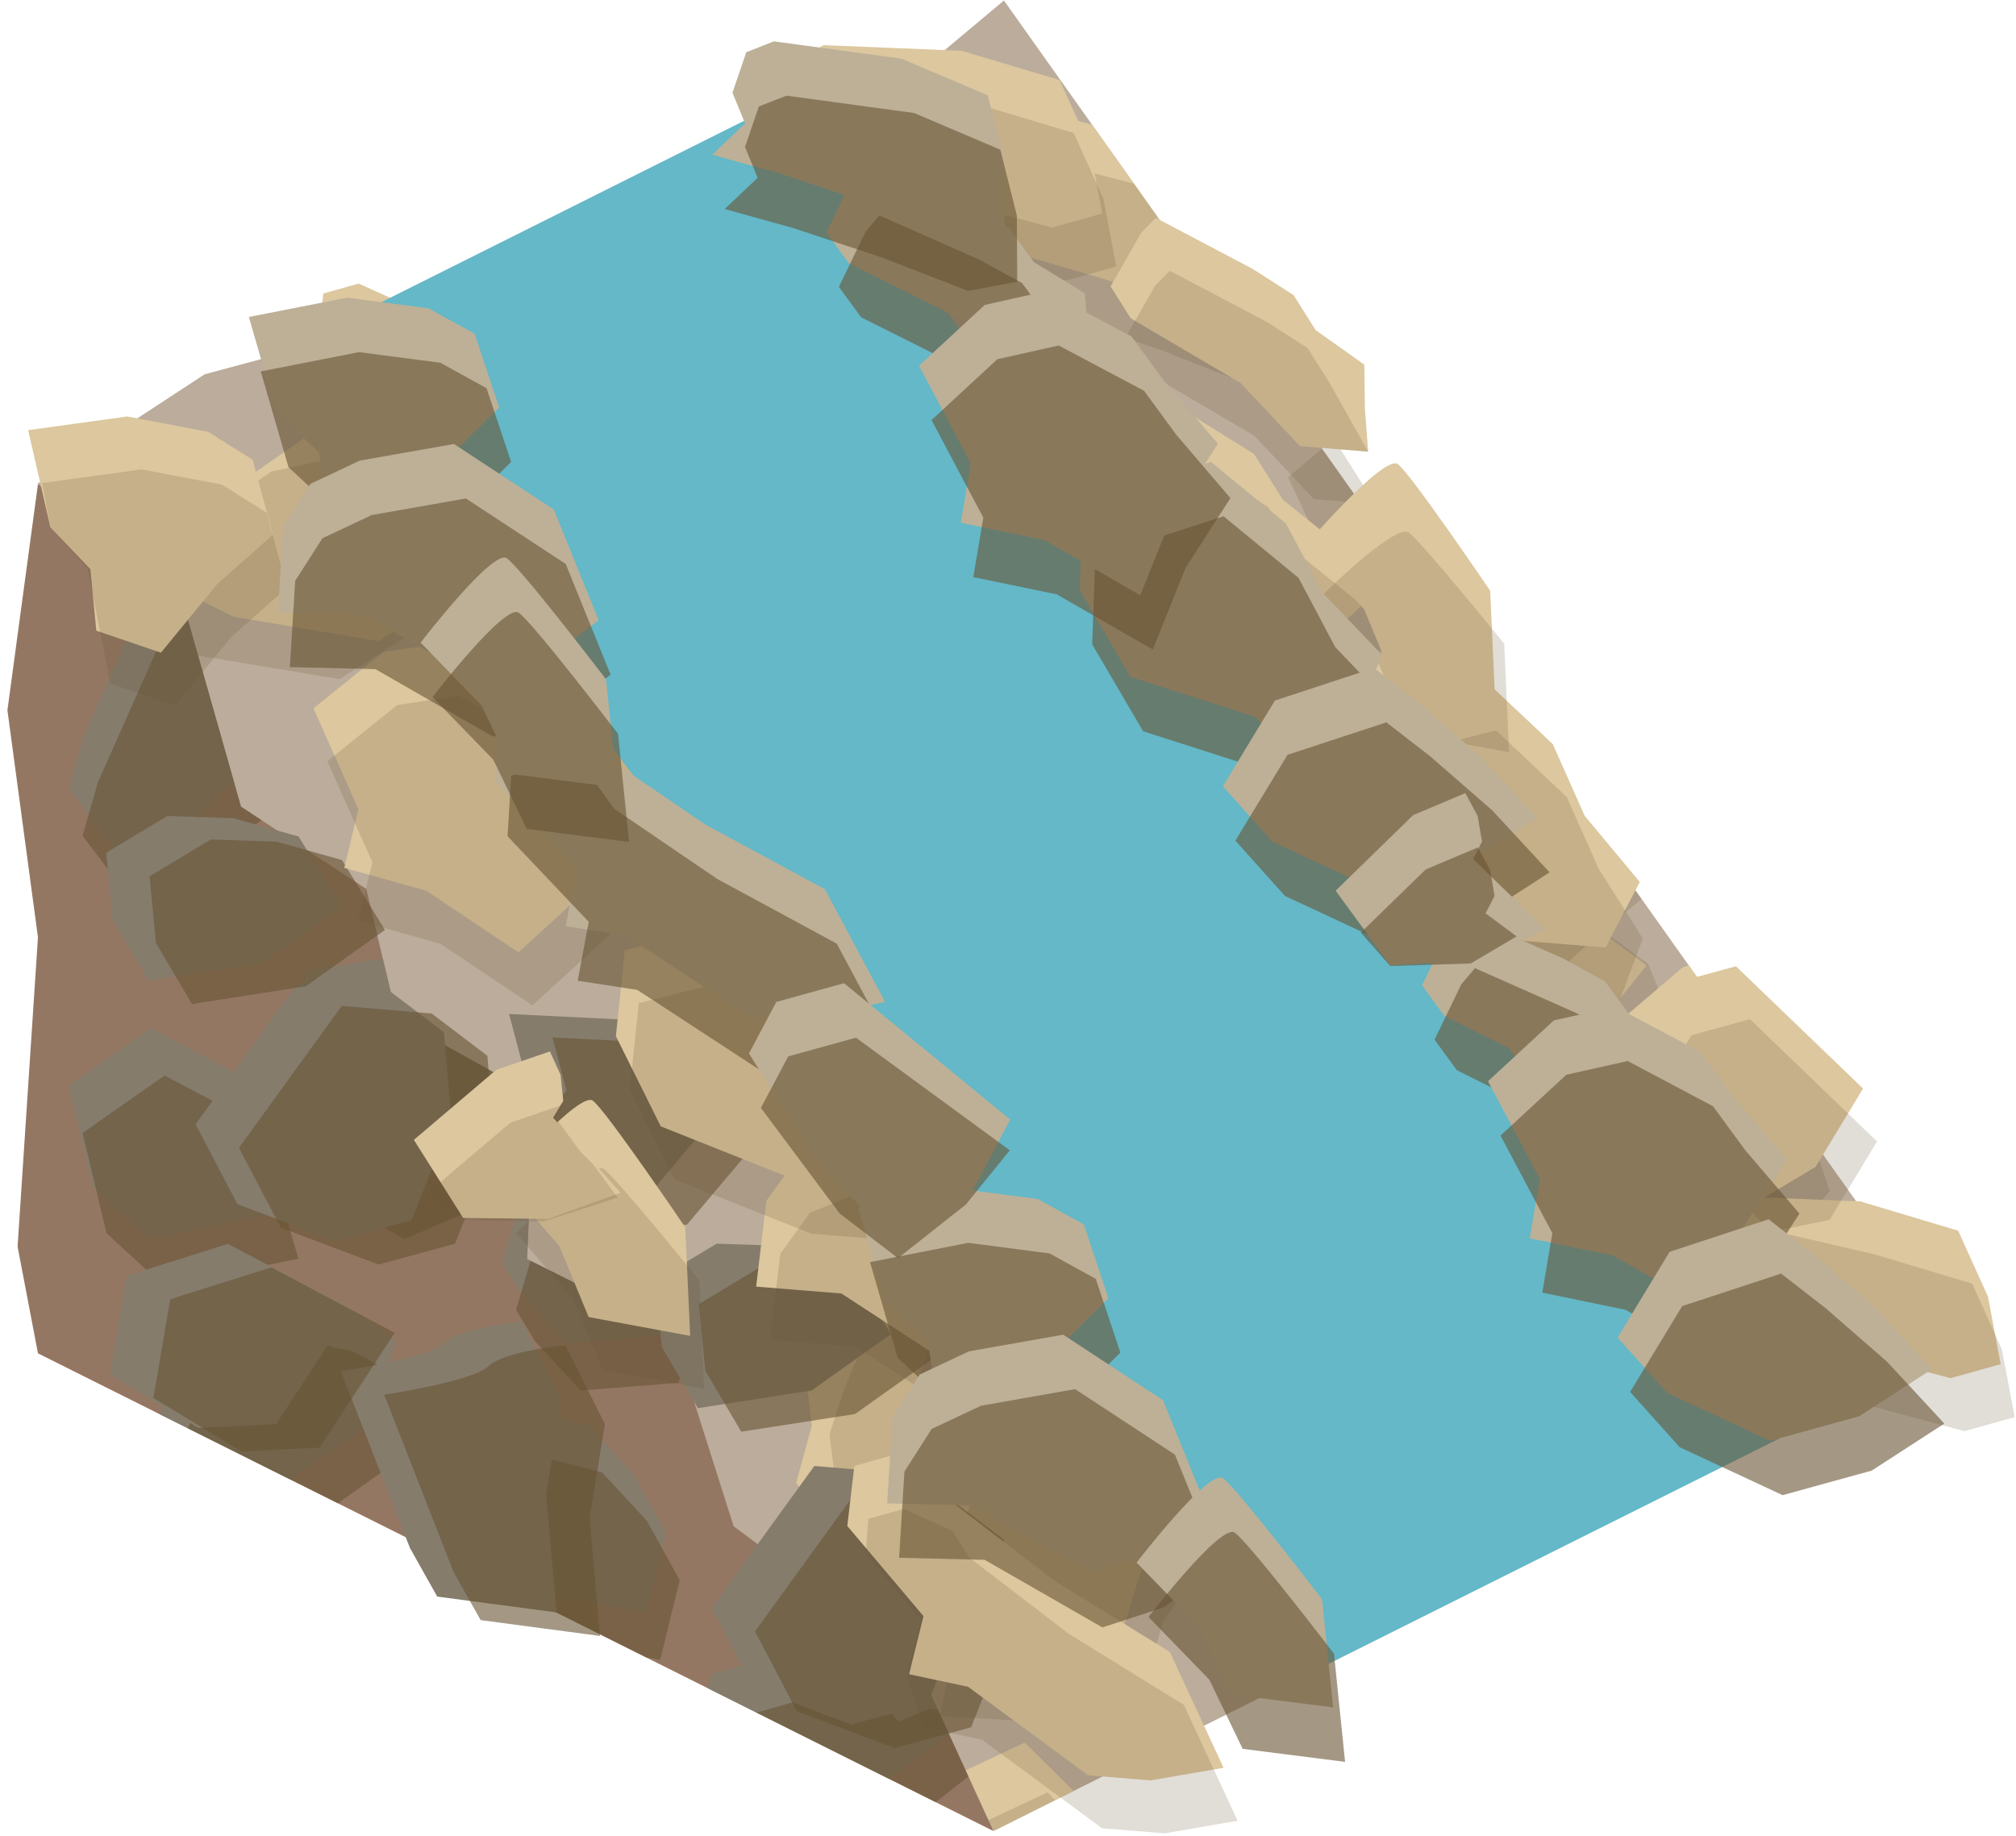 <?xml version="1.0" encoding="UTF-8" standalone="no"?><!DOCTYPE svg PUBLIC "-//W3C//DTD SVG 1.1//EN" "http://www.w3.org/Graphics/SVG/1.1/DTD/svg11.dtd"><svg width="100%" height="100%" viewBox="0 0 224 204" version="1.1" xmlns="http://www.w3.org/2000/svg" xmlns:xlink="http://www.w3.org/1999/xlink" xml:space="preserve" xmlns:serif="http://www.serif.com/" style="fill-rule:evenodd;clip-rule:evenodd;stroke-linejoin:round;stroke-miterlimit:1.414;"><g id="Stone_Ramp_LeftUp_high-angle2"><g id="Stone_Ramp_LeftUp_high-angle1"><path d="M4.218,53.72l18.528,-12.134l20.978,-5.611l21.367,-12.624l15.817,-7.931l14.541,-1.881l16.1,-13.484l106.242,149.709l-107.331,53.666c-52.311,-40.103 -85.664,-91.201 -106.242,-149.71Z" style="fill:#bbac9b;"/><clipPath id="_clip1"><path d="M4.218,53.72l18.528,-12.134l20.978,-5.611l21.367,-12.624l15.817,-7.931l14.541,-1.881l16.1,-13.484l106.242,149.709l-107.331,53.666c-52.311,-40.103 -85.664,-91.201 -106.242,-149.71Z"/></clipPath><g clip-path="url(#_clip1)"><g><g><path d="M25.981,68.547l-8.162,-4.081l0.518,-8.196l9.044,-3.123l7.158,-4.979l10.549,-2.267l10.545,10.639l-4.089,8.688l-9.463,6.002l-16.1,-2.683Z" style="fill:#dcc79e;"/><path d="M74.28,40.442l-14.664,1.99l5.999,20.445l12.296,-0.565l9.122,2.542l2.035,-6.384l10.081,-7.005l-3.402,-9.357l-5.367,-4.48l-10.733,0.13l-5.367,2.684Z" style="fill:#dcc79e;"/><path d="M99.149,31.963l-14.135,-0.172l-9.298,2.591l-3.036,-1.518l-3.766,-1.883l2.821,-3.956l2.545,-4.094l6.616,-0.486l4.118,-2.059l5.366,-0.138l12.169,0.718l0.532,2.273l-0.175,6.846l-3.757,1.878Z" style="fill:#dcc79e;"/><path d="M130.598,16.239l-10.989,-2.843l-6.619,4.549l-5.099,5.692l3.955,4.218l10.734,3.126l10.733,3.661l7.91,3.117l-0.735,-4.999l3.558,-1.779l1.788,-4.472l-1.788,-2.862l-13.448,-7.408" style="fill:#dcc79e;"/><path d="M121.5,45.539l8.543,3.192l8.636,7.002l-7.698,7.954l-6.216,1.686l-4.098,5.503l-7.41,-1.624l-1.411,-9.773l-2.455,-7.885l6.251,-5.961l5.858,-0.094Z" style="fill:#dcc79e;"/><path d="M170.879,39.031l-13.211,1.239l-10.168,8.538l3.293,7.013l5.008,5.188l15.078,-0.512l8.504,4.253l3.968,-8.75l-0.46,-5.596l-3.623,-4.834l-8.389,-6.539Z" style="fill:#dcc79e;"/><path d="M151.717,75.445l-15.077,0.132l-11.775,7.927l6.219,5.395l6.229,3.114l16.5,-1.517l6.332,2.201l1.976,-6.354l12.428,-4.187l2.784,-6.112l-2.786,-2.979l-5.914,-0.712l-3.121,1.561l-13.795,1.531" style="fill:#dcc79e;"/><path d="M99.32,72.326l8.114,8.245l0.779,11.122l-7.715,2.943l-12.602,-0.498l-7.552,-6.958l-4.782,-8.342l8.837,-3.206l8.82,-2.168l6.101,-1.138" style="fill:#dcc79e;"/><path d="M56.927,70.479l4.035,4.825l3.813,11.412l-9.176,4.589l-8.151,-4.809l-5.367,-6.651l10.733,-3.248l0,-2.182l1.741,-2.314l2.372,-1.622Z" style="fill:#dcc79e;"/><path d="M126.094,95.197l4.634,4.875l0,5.89l-9.702,6.295l-10.623,3.868l-3.426,-6.438l0,-10.178l19.117,-4.312Z" style="fill:#dcc79e;"/></g><g><g opacity="0.2"><path d="M21.607,72.775l-8.163,-4.082l1.353,-7.224l8.209,-4.094l7.159,-4.979l10.548,-2.268l10.546,10.64l-4.09,8.688l-9.462,6.002l-16.1,-2.683Z" style="fill:#685435;"/><path d="M69.906,44.669l-14.664,1.99l5.999,20.445l12.295,-0.564l9.123,2.541l2.034,-6.383l10.081,-7.005l-3.402,-9.358l-5.366,-4.479l-10.733,0.13l-5.367,2.683Z" style="fill:#685435;"/><path d="M94.774,36.191l-14.135,-0.172l-9.298,2.591l-3.035,-1.518l-3.039,-1.54l6.394,-3.197l-2.747,-1.374l7.608,-4.309l4.117,-2.058l5.367,-0.138l12.168,0.717l0.532,2.274l-0.174,6.845l-3.758,1.879Z" style="fill:#685435;"/><path d="M126.224,20.466l-10.99,-2.843l-6.618,4.55l-5.1,5.691l3.956,4.218l10.733,3.127l10.733,3.66l7.91,3.118l4.671,-3.022l-0.684,-5.708l-4.64,-2.677l1.788,-6.26l-11.759,-3.854" style="fill:#685435;"/><path d="M117.125,49.767l8.543,3.191l8.637,7.002l-3.32,3.715l-5.923,1.795l-8.769,9.633l-7.41,-1.623l-1.411,-9.774l-2.455,-7.885l6.25,-5.961l5.858,-0.093Z" style="fill:#685435;"/><path d="M166.504,43.258l-13.21,1.239l-10.169,8.538l3.294,7.014l5.008,5.187l15.077,-0.511l8.505,4.252l3.967,-8.749l-0.46,-5.597l-3.623,-4.834l-8.389,-6.539Z" style="fill:#685435;"/><path d="M147.343,79.672l-15.078,0.133l-11.775,7.927l6.22,5.395l6.228,3.114l16.501,-1.517l6.332,2.2l4.593,-4.118l1.769,-5.968l9.05,-3.08l1.776,-3.486l-2.787,-2.98l-5.914,-0.711l-3.12,1.56l-13.795,1.531" style="fill:#685435;"/><path d="M200.593,62.335c-1.867,0.205 -15.438,5.084 -15.438,5.084l-6.709,10.036l10.734,4.051l6.867,-5.059l9.232,-2.991c0,0 -2.818,-11.327 -4.686,-11.121Z" style="fill:#685435;"/><path d="M94.945,76.553l8.114,8.245l0.779,11.123l-7.714,2.942l-12.603,-0.498l-7.551,-6.958l-4.782,-8.342l8.836,-3.206l8.821,-2.168l6.1,-1.138" style="fill:#685435;"/><path d="M52.553,74.706l4.035,4.826l3.812,11.412l-5.113,0.424l-7.559,-4.377l-5.647,-6.513l4.233,-1.739l2.016,-0.503l4.214,-1.769l0.009,-1.761Z" style="fill:#685435;"/><path d="M121.719,99.424l4.635,4.876l0,5.889l-9.973,5.43l-8.784,2.916l-4.995,-4.621l0,-10.177l19.117,-4.313Z" style="fill:#685435;"/></g></g></g><g><g><path d="M115.237,225.596l-6.581,6.322l-7.549,-3.235l0.09,-9.568l-2.292,-8.413l1.399,-10.698l13.559,-6.369l6.815,6.765l2.483,10.927l-7.924,14.269Z" style="fill:#dcc79e;"/><path d="M104.946,170.67l-3.04,14.483l21.273,1.201l3.589,-11.773l5.453,-7.743l-5.333,-4.057l-3.221,-11.846l-9.956,0.069l-6.019,3.555l-3.475,10.156l0.729,5.955Z" style="fill:#dcc79e;"/><path d="M105.294,144.399l-4.901,13.259l-0.675,9.629l-2.447,2.351l-3.037,2.917l-2.781,-3.984l-3.004,-3.77l1.759,-6.396l-0.56,-4.569l1.669,-5.103l4.755,-11.224l2.32,0.261l6.391,2.459l0.511,4.17Z" style="fill:#dcc79e;"/><path d="M101.02,109.498l-6.362,9.401l2.068,7.76l3.653,6.713l5.299,-2.314l6.544,-9.064l7.046,-8.885l5.589,-6.408l-4.957,-0.983l-0.483,-3.948l-3.614,-3.185l-3.297,0.726l-11.486,10.187" style="fill:#dcc79e;"/><path d="M125.576,127.891l5.87,-6.979l9.492,-5.79l4.914,9.919l-0.495,6.421l3.811,5.706l-4.014,6.437l-9.681,-1.947l-8.252,-0.33l-3.521,-7.886l1.876,-5.551Z" style="fill:#dcc79e;"/><path d="M135.995,79.187l-3.261,12.862l4.636,12.442l7.712,-0.753l6.565,-2.979l4.572,-14.377l6.857,-6.587l-6.913,-6.671l-5.427,-1.442l-5.769,1.793l-8.972,5.712Z" style="fill:#dcc79e;"/><path d="M163.879,109.446l-4.928,14.249l3.521,13.751l7.168,-4.051l5.022,-4.825l4.101,-16.054l4.196,-5.229l-5.325,-3.991l0.221,-13.112l-4.825,-4.672l-3.741,1.626l-2.652,5.334l0.424,3.463l-3.182,13.511" style="fill:#dcc79e;"/><path d="M143.378,157.766l10.488,-4.881l10.741,2.994l0.186,8.255l-4.694,11.707l-9.086,4.782l-9.462,1.709l-0.059,-9.4l0.913,-9.037l0.973,-6.129" style="fill:#dcc79e;"/><path d="M127.429,197.087l5.899,-2.184l12.03,0.233l1.247,10.184l-7.262,6.068l-8.066,2.826l0.538,-11.201l-2.056,-0.731l-1.597,-2.416l-0.733,-2.779Z" style="fill:#dcc79e;"/><path d="M173.901,140.207l6.146,-2.732l5.549,1.974l2.679,11.251l0.083,11.305l-7.213,1.07l-9.589,-3.411l2.345,-19.457Z" style="fill:#dcc79e;"/></g><g><g opacity="0.2"><path d="M117.753,231.134l-6.581,6.322l-6.353,-3.695l-1.106,-9.107l-2.291,-8.413l1.399,-10.698l13.559,-6.37l6.815,6.765l2.483,10.927l-7.925,14.269Z" style="fill:#685435;"/><path d="M107.463,176.209l-3.041,14.483l21.273,1.201l3.59,-11.774l5.452,-7.743l-5.332,-4.056l-3.221,-11.846l-9.956,0.069l-6.02,3.554l-3.475,10.156l0.73,5.956Z" style="fill:#685435;"/><path d="M107.81,149.937l-4.9,13.26l-0.675,9.628l-2.448,2.351l-2.469,2.347l-0.869,-7.096l-2.215,2.128l-1.51,-8.612l-0.559,-4.569l1.668,-5.102l4.755,-11.224l2.321,0.26l6.391,2.459l0.51,4.17Z" style="fill:#685435;"/><path d="M103.536,115.036l-6.361,9.401l2.067,7.761l3.653,6.712l5.3,-2.313l6.543,-9.065l7.047,-8.885l5.588,-6.407l-1.281,-5.413l-5.607,-1.27l-4.077,3.475l-5.3,-3.783l-7.572,9.787" style="fill:#685435;"/><path d="M128.092,133.429l5.871,-6.979l9.491,-5.79l2.387,4.373l-0.293,6.182l6.136,11.491l-4.013,6.437l-9.681,-1.946l-8.252,-0.33l-3.521,-7.887l1.875,-5.551Z" style="fill:#685435;"/><path d="M138.512,84.726l-3.261,12.861l4.636,12.442l7.711,-0.752l6.566,-2.98l4.572,-14.376l6.857,-6.588l-6.914,-6.67l-5.426,-1.443l-5.769,1.793l-8.972,5.713Z" style="fill:#685435;"/><path d="M166.396,114.984l-4.929,14.25l3.522,13.75l7.167,-4.051l5.022,-4.824l4.102,-16.055l4.195,-5.228l-2.34,-5.708l-5.03,-3.667l0.132,-9.559l-2.69,-2.841l-3.741,1.626l-2.653,5.334l0.425,3.463l-3.182,13.51" style="fill:#685435;"/><path d="M167.91,59.002c-0.432,1.829 -0.384,16.25 -0.384,16.25l7.207,9.684l7.414,-8.754l-2.465,-8.166l0.277,-9.701c0,0 -11.616,-1.141 -12.049,0.687Z" style="fill:#685435;"/><path d="M145.895,163.305l10.488,-4.881l10.74,2.994l0.187,8.254l-4.694,11.707l-9.086,4.782l-9.463,1.71l-0.059,-9.4l0.914,-9.037l0.973,-6.129" style="fill:#685435;"/><path d="M129.946,202.626l5.899,-2.184l12.029,0.233l-1.314,4.96l-6.657,5.655l-8.029,3.136l-0.22,-4.57l0.202,-2.069l-0.254,-4.562l-1.656,-0.599Z" style="fill:#685435;"/><path d="M176.417,145.745l6.147,-2.732l5.549,1.974l1.773,11.216l-0.197,9.253l-6.028,3.157l-9.588,-3.411l2.344,-19.457Z" style="fill:#685435;"/></g></g></g><g><g><path d="M153.725,208.128l-7.53,5.154l-6.914,-4.431l1.66,-9.423l-0.877,-8.675l3.138,-10.323l14.421,-4.055l5.61,7.794l0.654,11.186l-10.162,12.773Z" style="fill:#dcc79e;"/><path d="M152.601,152.258l-5.379,13.786l20.787,4.681l5.475,-11.024l6.651,-6.741l-4.593,-4.878l-1.231,-12.214l-9.832,-1.569l-6.522,2.518l-5.096,9.446l-0.26,5.995Z" style="fill:#dcc79e;"/><path d="M157.262,126.401l-7.013,12.274l-2.249,9.386l-2.8,1.917l-3.475,2.379l-2.089,-4.387l-2.343,-4.213l2.786,-6.02l0.199,-4.599l2.485,-4.759l6.534,-10.29l2.246,0.639l5.9,3.476l-0.181,4.197Z" style="fill:#dcc79e;"/><path d="M158.782,91.272l-7.821,8.228l0.765,7.994l2.5,7.222l5.608,-1.411l7.944,-7.866l8.411,-7.606l6.565,-5.402l-4.727,-1.785l0.172,-3.974l-3.042,-3.735l-3.371,0.174l-13.004,8.161" style="fill:#dcc79e;"/><path d="M179.981,113.45l6.938,-5.919l10.314,-4.151l3.217,10.592l-1.544,6.252l2.822,6.255l-5.017,5.69l-9.229,-3.512l-8.086,-1.682l-2.177,-8.358l2.762,-5.167Z" style="fill:#dcc79e;"/><path d="M198.263,67.121l-5.331,12.151l2.529,13.035l7.73,0.525l6.966,-1.86l6.873,-13.43l7.846,-5.371l-5.723,-7.716l-5.116,-2.315l-5.985,0.821l-9.789,4.16Z" style="fill:#dcc79e;"/><path d="M220.795,101.551l-7.203,13.246l1.214,14.142l7.736,-2.818l5.746,-3.934l6.684,-15.162l4.998,-4.468l-4.596,-4.811l2.373,-12.898l-3.992,-5.401l-3.957,0.989l-3.493,4.825l-0.151,3.486l-5.359,12.804" style="fill:#dcc79e;"/><path d="M192.632,145.846l11.147,-3.092l10.102,4.719l-1.172,8.173l-6.554,10.776l-9.749,3.224l-9.614,0.131l1.486,-9.282l2.387,-8.764l1.967,-5.885" style="fill:#dcc79e;"/><path d="M170.437,182.01l6.178,-1.184l11.828,2.207l-0.444,10.249l-8.16,4.792l-8.421,1.463l2.371,-10.96l-1.907,-1.059l-1.178,-2.646l-0.267,-2.862Z" style="fill:#dcc79e;"/><path d="M225.625,133.541l6.512,-1.685l5.149,2.859l0.793,11.539l-1.775,11.164l-7.292,-0.13l-8.898,-4.94l5.511,-18.807Z" style="fill:#dcc79e;"/></g><g><g opacity="0.2"><path d="M155.298,214.004l-7.531,5.155l-5.659,-4.689l0.406,-9.165l-0.878,-8.676l3.138,-10.322l14.421,-4.055l5.611,7.793l0.653,11.187l-10.161,12.772Z" style="fill:#685435;"/><path d="M154.174,158.134l-5.379,13.787l20.786,4.681l5.476,-11.024l6.65,-6.742l-4.593,-4.877l-1.231,-12.214l-9.832,-1.569l-6.521,2.517l-5.097,9.447l-0.259,5.994Z" style="fill:#685435;"/><path d="M158.834,132.277l-7.013,12.274l-2.248,9.387l-2.801,1.917l-2.821,1.909l0.309,-7.142l-2.535,1.735l-0.074,-8.743l0.199,-4.599l2.485,-4.759l6.535,-10.29l2.246,0.638l5.9,3.476l-0.182,4.197Z" style="fill:#685435;"/><path d="M160.354,97.149l-7.82,8.227l0.764,7.995l2.5,7.221l5.608,-1.41l7.944,-7.866l8.411,-7.607l6.565,-5.402l-0.374,-5.55l-5.323,-2.173l-4.592,2.757l-4.605,-4.603l-9.078,8.411" style="fill:#685435;"/><path d="M181.553,119.327l6.938,-5.919l10.314,-4.152l1.636,4.706l-1.306,6.05l4.165,12.343l-5.017,5.69l-9.229,-3.511l-8.086,-1.682l-2.177,-8.358l2.762,-5.167Z" style="fill:#685435;"/><path d="M199.835,72.998l-5.33,12.15l2.528,13.035l7.73,0.525l6.967,-1.86l6.872,-13.429l7.846,-5.371l-5.723,-7.716l-5.116,-2.315l-5.985,0.821l-9.789,4.16Z" style="fill:#685435;"/><path d="M222.368,107.427l-7.204,13.246l1.214,14.143l7.736,-2.818l5.746,-3.934l6.684,-15.162l4.998,-4.468l-1.371,-6.015l-4.358,-4.443l1.7,-9.407l-2.186,-3.246l-3.957,0.99l-3.493,4.825l-0.151,3.486l-5.358,12.803" style="fill:#685435;"/><path d="M233.062,52.456c-0.727,1.732 -3.051,15.965 -3.051,15.965l5.518,10.738l8.752,-7.418l-1.089,-8.46l1.867,-9.523c0,0 -11.27,-3.035 -11.997,-1.302Z" style="fill:#685435;"/><path d="M194.204,151.722l11.147,-3.091l10.103,4.718l-1.173,8.173l-6.554,10.777l-9.748,3.224l-9.615,0.13l1.487,-9.281l2.386,-8.764l1.967,-5.886" style="fill:#685435;"/><path d="M172.009,187.887l6.178,-1.185l11.828,2.207l-2.112,4.677l-7.496,4.484l-8.435,1.774l0.535,-4.544l0.538,-2.007l0.5,-4.543l-1.536,-0.863Z" style="fill:#685435;"/><path d="M227.197,139.418l6.512,-1.685l5.149,2.859l-0.094,11.354l-1.715,9.096l-6.465,2.123l-8.897,-4.941l5.51,-18.806Z" style="fill:#685435;"/></g></g></g></g><g><path d="M4.218,53.788l-3.393,25.136l3.393,25.229l-2.264,34.368l2.264,11.865l106.165,53.082l-8.626,-18.821l-20.241,-15.045l-6.871,-21.645l-16.081,-8.041l0.759,-18.249l-15.208,-8.496l-3.42,-14.389l-13.918,-9.141l-6.382,-22.475l-16.177,-13.378Z" style="fill:#947762;"/><clipPath id="_clip2"><path d="M4.218,53.788l-3.393,25.136l3.393,25.229l-2.264,34.368l2.264,11.865l106.165,53.082l-8.626,-18.821l-20.241,-15.045l-6.871,-21.645l-16.081,-8.041l0.759,-18.249l-15.208,-8.496l-3.42,-14.389l-13.918,-9.141l-6.382,-22.475l-16.177,-13.378Z"/></clipPath><g clip-path="url(#_clip2)"><g><path d="M106.021,234.942l7.471,-8.393l-0.629,-15.38l-4.861,-8.365l-7.639,3.248l-3.734,6.805l-0.661,10.712l10.053,11.373" style="fill:#857c6c;"/><path d="M82.48,204.658l-6.479,-6.062l3.056,-12.565l8.623,-2.464l7.623,-1.443l2.976,3.951l3.5,-1.489l5.379,1.086l1.633,4.319l-5.65,4.448l-4.241,3.091l-7.816,4.704l-8.604,2.424Z" style="fill:#857c6c;"/><path d="M45.494,210.963l-7.621,-4.416l-4.724,-10.592l3.046,-9.558l19.233,-2.963l6.432,7.696l1.006,7.709l-6.329,7.428l-11.043,4.696Z" style="fill:#857c6c;"/><path d="M23.718,174.503l-8.069,-10.665l1.707,-5.942l8.575,-19.294c0,0 7.896,5.94 10.382,6.016c2.486,0.077 7.683,4.453 7.683,4.453l-3.152,9.268l-8.599,6.112l-8.527,10.052Z" style="fill:#857c6c;"/><path d="M71.821,179.175l-10.639,-1.857l-10.285,-7.606l2.017,-7.625l4.768,-5.692l7.679,1.95l4.985,5.389l3.648,6.588l-2.173,8.853" style="fill:#857c6c;"/><path d="M13.008,206.689l9.12,-6.381l10.414,5.504l4.461,14.856l-14.945,3.037l-6.387,-5.869l-2.663,-11.147" style="fill:#857c6c;"/><path d="M100.654,148.877l7.471,-8.393l-0.629,-15.38l-4.861,-8.365l-7.639,3.248l-3.734,6.804l-0.66,10.713l10.052,11.373" style="fill:#857c6c;"/><path d="M88.236,167.409l9.713,-5.466l-1.145,-6.212l-5.192,-3.008l-4.056,1.725l-4.471,4.429l0.085,5.597l5.066,2.935Z" style="fill:#857c6c;"/><path d="M57.953,143.814l5.042,5.431l10.805,-0.849l2.238,-4.698l1.605,-8.155l-10.343,-11.542l-3.071,5.211l-5.435,0.955l-2.991,10.126l2.15,3.521" style="fill:#857c6c;"/><path d="M72.133,120.794l-6.48,-6.062l3.057,-12.565l8.623,-2.463l7.622,-1.443l2.977,3.95l3.5,-1.489l5.378,1.086l1.634,4.32l-5.651,4.447l-4.24,3.091l-7.816,4.704l-8.604,2.424Z" style="fill:#857c6c;"/><path d="M43.395,132.409l-7.62,-4.416l-4.724,-10.593l3.045,-9.557l19.233,-2.964l6.432,7.697l1.006,7.709l-6.329,7.428l-11.043,4.696Z" style="fill:#857c6c;"/><path d="M15.711,98.265l-8.069,-10.664l1.706,-5.942l8.575,-19.295c0,0 7.897,5.94 10.383,6.017c2.486,0.076 7.683,4.452 7.683,4.452l-3.152,9.269l-8.6,6.112l-8.526,10.051Z" style="fill:#857c6c;"/><path d="M62.708,102.356l-10.639,-1.857l-10.285,-7.605l2.016,-7.626l4.769,-5.692l7.679,1.951l4.985,5.388l3.648,6.589l-2.173,8.852" style="fill:#857c6c;"/><path d="M7.642,120.624l9.119,-6.382l10.414,5.505l4.462,14.856l-14.946,3.037l-6.387,-5.87l-2.662,-11.146" style="fill:#857c6c;"/><path d="M95.135,258.745l9.713,-5.466l-1.145,-6.212l-5.192,-3.008l-4.056,1.725l-4.47,4.429l0.084,5.597l5.066,2.935Zm-30.283,-23.595l5.042,5.431l10.806,-0.849l2.237,-4.698l1.605,-8.155l-10.343,-11.542l-3.071,5.211l-5.435,0.955l-2.991,10.126l2.15,3.521Zm42.702,5.063l7.47,-8.393l-0.629,-15.38l-4.861,-8.365l-7.639,3.248l-3.734,6.804l-0.66,10.713l10.053,11.373Zm-93.013,-28.253l2.662,11.146l6.387,5.87l14.946,-3.037l-4.462,-14.856l-10.414,-5.504l-9.119,6.381Zm32.485,4.274l-7.62,-4.416l-4.724,-10.592l3.045,-9.558l19.234,-2.963l6.431,7.696l1.006,7.709l-6.329,7.428l-11.043,4.696Zm36.987,-6.305l-6.48,-6.062l3.057,-12.565l8.623,-2.464l7.622,-1.443l2.977,3.95l3.5,-1.488l5.378,1.086l1.634,4.319l-5.651,4.448l-4.24,3.091l-7.816,4.704l-8.604,2.424Zm-10.66,-25.483l-10.639,-1.857l-10.285,-7.606l2.017,-7.625l4.768,-5.692l7.68,1.95l4.984,5.389l3.648,6.588l-2.173,8.853Zm-48.102,-4.672l-8.069,-10.665l1.706,-5.942l8.575,-19.294c0,0 7.897,5.94 10.383,6.016c2.486,0.077 7.683,4.453 7.683,4.453l-3.152,9.268l-8.6,6.112l-8.526,10.052Zm64.517,-7.094l9.714,-5.466l-1.146,-6.212l-5.191,-3.008l-4.057,1.725l-4.47,4.429l0.085,5.597l5.065,2.935Zm-30.283,-23.595l5.042,5.431l10.806,-0.849l2.238,-4.698l1.605,-8.155l-10.344,-11.542l-3.07,5.211l-5.436,0.955l-2.99,10.126l2.149,3.521Zm42.702,5.063l7.471,-8.393l-0.629,-15.38l-4.861,-8.365l-7.639,3.248l-3.734,6.804l-0.661,10.713l10.053,11.373Zm-93.013,-28.253l2.663,11.146l6.387,5.87l14.945,-3.037l-4.461,-14.856l-10.414,-5.505l-9.12,6.382Zm35.754,11.785l-7.621,-4.416l-4.724,-10.593l3.045,-9.557l19.234,-2.964l6.431,7.697l1.006,7.709l-6.329,7.427l-11.042,4.697Zm28.738,-11.615l-6.48,-6.062l3.056,-12.565l8.624,-2.463l7.622,-1.443l2.977,3.95l3.5,-1.489l5.378,1.086l1.634,4.32l-5.651,4.447l-4.24,3.091l-7.817,4.704l-8.603,2.424Zm-9.426,-18.438l-10.639,-1.857l-10.285,-7.605l2.017,-7.626l4.768,-5.692l7.68,1.951l4.984,5.388l3.648,6.589l-2.173,8.852Zm-46.997,-4.091l-8.069,-10.664l1.707,-5.942l8.575,-19.295c0,0 7.897,5.94 10.382,6.017c2.486,0.076 7.683,4.452 7.683,4.452l-3.152,9.269l-8.599,6.112l-8.527,10.051Z" style="fill:#685435;fill-opacity:0.59;"/></g></g></g><g><path d="M103.075,189.322l-8.498,2.315l-10.854,-4.088l-4.656,-8.885l11.415,-15.761l9.995,0.837l6.189,4.704l0.833,9.723l-4.424,11.155Z" style="fill:#857c6c;"/><path d="M61.837,179.174l-13.257,-1.759l-3.025,-5.392l-7.693,-19.662c0,0 9.776,-1.44 11.578,-3.154c1.802,-1.714 8.568,-2.334 8.568,-2.334l4.375,8.758l-1.699,10.413l1.153,13.13Z" style="fill:#857c6c;"/><path d="M98.978,148.251l-8.8,6.26l-12.639,1.967l-4.006,-6.795l-0.695,-7.392l6.786,-4.09l7.336,0.243l7.251,2.038l4.767,7.769" style="fill:#857c6c;"/><path d="M64.082,133.253l7.406,0.232l6.994,-8.281l-1.768,-4.894l-4.671,-6.875l-15.48,-0.759l1.547,5.847l-3.142,4.537l5.099,9.246l4.015,0.947" style="fill:#857c6c;"/><path d="M45.736,135.587l-8.498,2.314l-10.853,-4.087l-4.657,-8.885l11.415,-15.761l9.996,0.837l6.189,4.704l0.832,9.723l-4.424,11.155Z" style="fill:#857c6c;"/><path d="M37.942,100.725l-8.8,6.26l-12.639,1.967l-4.005,-6.796l-0.696,-7.392l6.786,-4.09l7.337,0.243l7.25,2.038l4.767,7.77" style="fill:#857c6c;"/><path d="M12.219,152.727l1.874,-10.971l11.236,-3.536l13.701,7.272l-8.348,12.763l-8.664,0.415l-9.799,-5.943" style="fill:#857c6c;"/><path d="M107.901,191.938l-8.498,2.315l-10.854,-4.088l-4.656,-8.885l11.415,-15.761l9.995,0.837l6.189,4.704l0.833,9.723l-4.424,11.155Zm-4.097,-41.071l-8.8,6.26l-12.639,1.967l-4.006,-6.795l-0.695,-7.393l6.786,-4.089l7.336,0.243l7.25,2.038l4.768,7.769Zm-37.141,30.923l-13.257,-1.76l-3.026,-5.391l-7.692,-19.663c0,0 9.776,-1.439 11.578,-3.153c1.802,-1.714 8.568,-2.334 8.568,-2.334l4.375,8.758l-1.699,10.413l1.153,13.13Zm2.245,-45.921l7.406,0.232l6.994,-8.281l-1.768,-4.894l-4.671,-6.875l-15.48,-0.759l1.547,5.847l-3.142,4.537l5.099,9.246l4.015,0.947Zm-51.863,19.474l9.799,5.943l8.664,-0.415l8.348,-12.764l-13.701,-7.271l-11.237,3.536l-1.873,10.971Zm33.517,-17.14l-8.498,2.314l-10.854,-4.087l-4.656,-8.885l11.415,-15.761l9.995,0.837l6.189,4.704l0.833,9.723l-4.424,11.155Zm-7.794,-34.863l-8.8,6.261l-12.639,1.967l-4.006,-6.796l-0.695,-7.392l6.786,-4.09l7.337,0.243l7.25,2.038l4.767,7.769Z" style="fill:#685435;fill-opacity:0.6;"/></g><g><g><path d="M169.301,104.554l9.096,0.734l3.801,-7.281l-6.122,-7.353l-3.547,-7.966l-7.851,-7.4l-14.531,3.643l-0.998,9.551l4.989,10.033l15.163,6.039Z" style="fill:#dcc79e;"/><path d="M142.527,55.505l11.516,9.294l-15.716,14.386l-10.228,-6.848l-9.121,-2.548l1.565,-6.515l-4.999,-11.212l7.754,-6.245l6.911,-1.054l9.116,5.668l3.202,5.074Z" style="fill:#dcc79e;"/><path d="M125.639,35.377l12.183,7.17l6.614,7.03l3.383,0.273l4.197,0.338l-0.366,-4.845l-0.058,-4.82l-5.409,-3.841l-2.457,-3.893l-4.52,-2.896l-10.782,-5.685l-1.633,1.669l-3.394,5.947l2.242,3.553Z" style="fill:#dcc79e;"/><path d="M106.872,5.643l10.874,3.257l3.308,7.318l1.416,7.509l-5.568,1.561l-10.801,-2.881l-11.078,-2.424l-8.382,-1.428l3.217,-3.897l-2.123,-3.364l0.785,-4.752l3.012,-1.523l15.34,0.624" style="fill:#dcc79e;"/><path d="M99.488,35.422l-8.961,-1.692l-11.014,1.519l2.469,10.791l4.445,4.66l0.658,6.83l7.18,2.447l6.266,-7.632l6.183,-5.475l-2.262,-8.336l-4.964,-3.112Z" style="fill:#dcc79e;"/><path d="M104.605,125.37l10.661,7.899l4.28,12.569l-6.449,4.295l-6.97,1.846l-12.635,-8.243l-9.477,-0.764l1.134,-9.54l3.291,-4.55l5.602,-2.26l10.563,-1.252Z" style="fill:#dcc79e;"/><path d="M58.154,45.365l12.831,7.919l5.971,12.877l-8.114,1.397l-6.941,-0.56l-13.332,-9.84l-6.557,-1.396l1.599,-6.458l-8.466,-10.016l0.782,-6.671l3.926,-1.107l5.429,2.454l1.862,2.95l11.01,8.451" style="fill:#dcc79e;"/><path d="M65.887,122.316c1.491,1.143 10.254,14.07 10.254,14.07l0.543,12.06l-11.28,-2.091l-3.256,-7.883l-6.351,-7.338c0,0 8.598,-9.96 10.09,-8.818Z" style="fill:#dcc79e;"/><path d="M104.598,69.822l-11.21,2.853l-6.425,9.113l5.078,6.511l11.04,6.098l10.063,-2.043l8.409,-4.662l-5.9,-7.318l-6.424,-6.421l-4.631,-4.131" style="fill:#dcc79e;"/><path d="M141.825,90.187l-5.951,2.04l-9.169,7.79l5.475,8.676l9.463,0.106l8.035,-2.913l-7.502,-8.335l1.13,-1.867l-0.292,-2.881l-1.189,-2.616Z" style="fill:#dcc79e;"/><path d="M69.851,75.529l-6.489,1.772l-3.049,5.039l5.043,10.409l7.086,8.808l6.264,-3.734l5.269,-8.708l-14.124,-13.586Z" style="fill:#dcc79e;"/></g><g><g opacity="0.2"><path d="M170.855,110.436l9.097,0.733l2.583,-6.881l-4.905,-7.753l-3.547,-7.965l-7.851,-7.401l-14.53,3.644l-0.999,9.55l4.989,10.034l15.163,6.039Z" style="fill:#685435;"/><path d="M144.081,61.386l11.517,9.294l-15.717,14.387l-10.228,-6.848l-9.12,-2.548l1.564,-6.515l-4.999,-11.212l7.755,-6.245l6.91,-1.055l9.116,5.668l3.202,5.074Z" style="fill:#685435;"/><path d="M127.194,41.259l12.182,7.17l6.614,7.029l3.383,0.273l3.397,0.256l-3.816,-6.046l3.062,0.247l-4.279,-7.625l-2.457,-3.892l-4.519,-2.897l-10.783,-5.685l-1.632,1.67l-3.395,5.947l2.243,3.553Z" style="fill:#685435;"/><path d="M108.426,11.524l10.875,3.257l3.307,7.319l1.417,7.509l-5.568,1.561l-10.802,-2.882l-11.078,-2.424l-8.381,-1.427l-2.432,-5.003l3.54,-4.53l5.356,0.112l1.71,-6.283l12.056,2.791" style="fill:#685435;"/><path d="M101.043,41.303l-8.962,-1.692l-11.014,1.52l0.918,4.897l4.138,4.602l2.516,12.782l7.18,2.447l6.267,-7.632l6.182,-5.476l-2.262,-8.335l-4.963,-3.113Z" style="fill:#685435;"/><path d="M106.159,131.252l10.661,7.898l4.28,12.569l-6.449,4.296l-6.97,1.845l-12.635,-8.242l-9.477,-0.765l1.135,-9.539l3.29,-4.551l5.603,-2.26l10.562,-1.251Z" style="fill:#685435;"/><path d="M59.708,51.247l12.832,7.918l5.97,12.878l-8.114,1.396l-6.941,-0.56l-13.332,-9.84l-6.557,-1.395l-1.798,-5.901l1.576,-6.022l-6.148,-7.32l0.285,-3.902l3.927,-1.107l5.428,2.453l1.862,2.95l11.01,8.452" style="fill:#685435;"/><path d="M67.118,129.926c1.491,1.142 10.577,12.342 10.577,12.342l0.544,12.06l-11.28,-2.091l-3.257,-7.884l-6.351,-7.338c0,0 8.275,-8.232 9.767,-7.089Z" style="fill:#685435;"/><path d="M106.153,75.703l-11.211,2.854l-6.424,9.113l5.077,6.511l11.041,6.098l10.062,-2.044l8.41,-4.662l-5.9,-7.317l-6.425,-6.421l-4.63,-4.132" style="fill:#685435;"/><path d="M143.379,96.068l-5.951,2.04l-9.169,7.79l4.155,3.01l8.733,0.169l8.203,-2.65l-2.721,-3.678l-1.465,-1.475l-2.689,-3.694l0.904,-1.512Z" style="fill:#685435;"/><path d="M71.406,81.411l-6.489,1.772l-3.049,5.039l5.721,9.808l6.006,7.042l6.666,-1.368l5.268,-8.707l-14.123,-13.586Z" style="fill:#685435;"/></g></g></g><g><g><path d="M88.58,131.202l9.097,0.733l3.8,-7.28l-6.122,-7.354l-3.547,-7.965l-7.851,-7.401l-14.53,3.644l-0.999,9.55l4.989,10.034l15.163,6.039Z" style="fill:#dcc79e;"/><path d="M61.806,82.152l11.516,9.294l-15.716,14.387l-10.228,-6.848l-9.121,-2.548l1.565,-6.515l-4.999,-11.212l7.755,-6.245l6.91,-1.054l9.116,5.667l3.202,5.074Z" style="fill:#dcc79e;"/><path d="M44.918,62.025l12.183,7.17l6.614,7.03l3.383,0.272l4.197,0.339l-0.366,-4.845l-0.058,-4.82l-5.409,-3.841l-2.457,-3.893l-4.52,-2.897l-10.782,-5.685l-1.632,1.67l-3.395,5.947l2.242,3.553Z" style="fill:#dcc79e;"/><path d="M206.7,133.5l10.874,3.257l3.308,7.319l1.416,7.509l-5.568,1.561l-10.801,-2.881l-11.078,-2.424l-8.382,-1.428l3.217,-3.897l-2.123,-3.364l0.785,-4.752l3.012,-1.523l15.34,0.623" style="fill:#dcc79e;"/><path d="M23.104,47.972l-8.962,-1.692l-11.013,1.519l2.468,10.791l4.446,4.66l0.657,6.83l7.18,2.447l6.267,-7.632l6.182,-5.475l-2.262,-8.336l-4.963,-3.112Z" style="fill:#dcc79e;"/><path d="M117.153,175.646l12.831,7.918l5.971,12.878l-8.114,1.396l-6.942,-0.56l-13.332,-9.839l-6.557,-1.396l1.6,-6.459l-8.466,-10.016l0.782,-6.67l3.926,-1.107l5.428,2.453l1.862,2.95l11.011,8.452" style="fill:#dcc79e;"/><path d="M155.323,51.58c1.491,1.142 10.254,14.069 10.254,14.069l0.544,12.06l-11.28,-2.09l-3.257,-7.884l-6.351,-7.338c0,0 8.599,-9.96 10.09,-8.817Z" style="fill:#dcc79e;"/><path d="M61.104,116.834l-5.951,2.04l-9.169,7.79l5.476,8.676l9.462,0.106l8.035,-2.913l-7.502,-8.335l1.13,-1.866l-0.292,-2.882l-1.189,-2.616Z" style="fill:#dcc79e;"/><path d="M192.88,107.373l-6.489,1.773l-3.049,5.039l5.043,10.408l7.086,8.809l6.264,-3.735l5.269,-8.707l-14.124,-13.587Z" style="fill:#dcc79e;"/></g><g><g opacity="0.2"><path d="M90.134,137.083l9.097,0.734l2.583,-6.881l-4.905,-7.753l-3.547,-7.966l-7.851,-7.4l-14.53,3.643l-0.999,9.551l4.989,10.033l15.163,6.039Z" style="fill:#685435;"/><path d="M63.36,88.034l11.517,9.294l-15.717,14.386l-10.228,-6.848l-9.12,-2.548l1.564,-6.515l-4.999,-11.212l7.755,-6.244l6.91,-1.055l9.116,5.668l3.202,5.074Z" style="fill:#685435;"/><path d="M46.473,67.906l12.182,7.17l6.614,7.03l3.383,0.273l3.397,0.255l-3.816,-6.045l3.062,0.247l-4.279,-7.625l-2.456,-3.893l-4.52,-2.896l-10.783,-5.685l-1.632,1.669l-3.395,5.948l2.243,3.552Z" style="fill:#685435;"/><path d="M208.254,139.382l10.874,3.257l3.308,7.318l1.417,7.51l-5.568,1.561l-10.802,-2.882l-11.078,-2.424l-8.381,-1.428l-2.432,-5.003l3.54,-4.53l5.355,0.113l1.711,-6.283l12.056,2.791" style="fill:#685435;"/><path d="M24.658,53.853l-8.961,-1.692l-11.014,1.52l0.917,4.897l4.138,4.602l2.516,12.782l7.181,2.447l6.266,-7.632l6.183,-5.476l-2.262,-8.335l-4.964,-3.113Z" style="fill:#685435;"/><path d="M118.707,181.527l12.831,7.919l5.971,12.877l-8.114,1.397l-6.941,-0.56l-13.332,-9.84l-6.557,-1.396l-1.798,-5.901l1.576,-6.021l-6.148,-7.32l0.285,-3.903l3.926,-1.107l5.429,2.454l1.862,2.95l11.01,8.451" style="fill:#685435;"/><path d="M156.554,59.189c1.491,1.142 10.577,12.342 10.577,12.342l0.544,12.06l-11.28,-2.091l-3.257,-7.884l-6.35,-7.338c0,0 8.275,-8.232 9.766,-7.089Z" style="fill:#685435;"/><path d="M62.658,122.716l-5.951,2.04l-9.169,7.79l4.155,3.01l8.733,0.169l8.203,-2.65l-2.721,-3.679l-1.465,-1.474l-2.689,-3.695l0.904,-1.511Z" style="fill:#685435;"/><path d="M194.435,113.255l-6.489,1.772l-3.049,5.039l5.721,9.808l6.006,7.042l6.666,-1.367l5.268,-8.708l-14.123,-13.586Z" style="fill:#685435;"/></g></g></g></g><g><path d="M33.573,37.977l112.698,147.581l53.666,-26.833l-112.698,-147.581l-53.666,26.833Z" style="fill:#64b8c7;"/><g><path d="M141.163,80.21l9.126,0.109l3.292,-7.523l-6.61,-6.918l-4.085,-7.704l-8.339,-6.845l-14.246,4.629l-0.343,9.597l5.664,9.668l15.541,4.987Z" style="fill:#bdb097;"/><path d="M142.557,86.244l9.126,0.11l3.292,-7.524l-6.61,-6.917l-4.084,-7.704l-8.339,-6.846l-14.247,4.63l-0.343,9.596l5.664,9.669l15.541,4.986Z" style="fill:#685435;fill-opacity:0.6;"/><path d="M94.298,29.234l12.645,6.32l7.08,6.56l3.393,0.041l4.211,0.05l-0.697,-4.808l-0.388,-4.805l-5.659,-3.462l-2.717,-3.716l-4.708,-2.58l-11.146,-4.934l-1.515,1.778l-2.979,6.166l2.48,3.39Z" style="fill:#bdb097;"/><path d="M95.692,35.269l12.645,6.319l7.08,6.561l3.394,0.04l4.21,0.051l-0.697,-4.809l-0.388,-4.805l-5.659,-3.462l-2.717,-3.715l-4.708,-2.58l-11.146,-4.934l-1.514,1.777l-2.98,6.166l2.48,3.391Z" style="fill:#685435;fill-opacity:0.6;"/><path d="M100.175,6.523l9.578,4.074l1.836,7.327l0.042,7.347l-5.453,1.02l-9.574,-3.707l-9.909,-3.292l-7.567,-2.098l3.661,-3.471l-1.406,-3.42l1.54,-4.504l3.065,-1.204l14.187,1.928" style="fill:#bdb097;"/><path d="M101.569,12.557l9.578,4.074l1.836,7.327l0.042,7.347l-5.453,1.02l-9.574,-3.707l-9.909,-3.291l-7.566,-2.099l3.66,-3.47l-1.406,-3.42l1.54,-4.504l3.065,-1.205l14.187,1.928" style="fill:#685435;fill-opacity:0.6;"/><path d="M129.265,42.23l6.055,7.085l-4.987,7.767l-3.637,9.061l-10.672,-6.132l-9.274,-1.918l1.114,-6.606l-5.754,-10.844l7.309,-6.761l6.822,-1.525l9.482,5.03l3.542,4.843Z" style="fill:#bdb097;"/><path d="M130.659,48.264l6.055,7.085l-4.986,7.767l-3.638,9.061l-10.672,-6.132l-9.274,-1.917l1.114,-6.607l-5.754,-10.844l7.309,-6.761l6.822,-1.525l9.482,5.031l3.542,4.842Z" style="fill:#685435;fill-opacity:0.6;"/><path d="M160.481,112.887l12.645,6.319l7.079,6.561l3.394,0.04l4.211,0.051l-0.697,-4.809l-0.388,-4.805l-5.659,-3.462l-2.718,-3.715l-4.707,-2.58l-11.147,-4.934l-1.514,1.777l-2.979,6.166l2.48,3.391Z" style="fill:#bdb097;"/><path d="M161.875,118.921l12.645,6.319l7.08,6.561l3.393,0.041l4.211,0.05l-0.697,-4.809l-0.388,-4.805l-5.659,-3.461l-2.718,-3.716l-4.707,-2.58l-11.147,-4.934l-1.514,1.778l-2.979,6.165l2.48,3.391Z" style="fill:#685435;fill-opacity:0.6;"/><path d="M192.488,121.739l6.055,7.085l-4.987,7.767l-3.637,9.061l-10.672,-6.132l-9.274,-1.918l1.114,-6.606l-5.754,-10.844l7.309,-6.761l6.822,-1.525l9.482,5.03l3.542,4.843Z" style="fill:#bdb097;"/><path d="M193.883,127.773l6.054,7.085l-4.986,7.767l-3.638,9.061l-10.672,-6.132l-9.274,-1.917l1.115,-6.607l-5.755,-10.844l7.309,-6.761l6.822,-1.525l9.482,5.031l3.543,4.842Z" style="fill:#685435;fill-opacity:0.6;"/><path d="M47.602,34.259l-9.043,-1.18l-10.909,2.144l3.078,10.633l4.703,4.399l1.045,6.782l7.308,2.034l5.822,-7.975l5.861,-5.819l-2.732,-8.193l-5.133,-2.825Z" style="fill:#bdb097;"/><path d="M48.926,40.309l-9.043,-1.18l-10.909,2.144l3.078,10.633l4.703,4.4l1.045,6.781l7.308,2.035l5.822,-7.976l5.861,-5.819l-2.732,-8.193l-5.133,-2.825Z" style="fill:#685435;fill-opacity:0.6;"/><path d="M50.44,49.337l11.093,7.279l4.988,12.305l-6.194,4.656l-6.854,2.239l-13.083,-7.511l-9.506,-0.224l0.59,-9.589l3.027,-4.73l5.465,-2.575l10.474,-1.85Z" style="fill:#bdb097;"/><path d="M51.764,55.387l11.093,7.279l4.988,12.306l-6.194,4.655l-6.854,2.239l-13.083,-7.511l-9.506,-0.224l0.59,-9.589l3.027,-4.73l5.465,-2.575l10.474,-1.85Z" style="fill:#685435;fill-opacity:0.6;"/><path d="M115.296,133.234l-9.043,-1.18l-10.91,2.144l3.079,10.633l4.703,4.4l1.044,6.781l7.308,2.035l5.823,-7.976l5.861,-5.819l-2.733,-8.193l-5.132,-2.825Z" style="fill:#bdb097;"/><path d="M116.62,139.284l-9.043,-1.179l-10.91,2.143l3.079,10.633l4.703,4.4l1.044,6.781l7.308,2.035l5.823,-7.976l5.861,-5.818l-2.733,-8.194l-5.132,-2.825Z" style="fill:#685435;fill-opacity:0.6;"/><path d="M118.133,148.312l11.093,7.279l4.988,12.306l-6.194,4.655l-6.854,2.239l-13.083,-7.511l-9.506,-0.224l0.591,-9.589l3.026,-4.73l5.465,-2.575l10.474,-1.85Z" style="fill:#bdb097;"/><path d="M119.457,154.362l11.093,7.279l4.988,12.306l-6.194,4.655l-6.854,2.239l-13.083,-7.511l-9.506,-0.224l0.591,-9.589l3.026,-4.73l5.465,-2.575l10.474,-1.85Z" style="fill:#685435;fill-opacity:0.6;"/><path d="M78.387,91.631l13.261,7.176l6.693,12.517l-8.021,1.855l-6.962,-0.164l-13.87,-9.066l-6.626,-1.02l1.23,-6.54l-9.022,-9.518l0.401,-6.704l3.857,-1.328l5.559,2.14l2.027,2.84l11.473,7.812" style="fill:#bdb097;"/><path d="M79.711,97.681l13.261,7.176l6.693,12.517l-8.021,1.856l-6.962,-0.165l-13.87,-9.065l-6.626,-1.021l1.23,-6.539l-9.022,-9.518l0.401,-6.705l3.857,-1.328l5.559,2.141l2.027,2.839l11.473,7.812" style="fill:#685435;fill-opacity:0.6;"/><path d="M56.306,62.032c1.554,1.056 11.038,13.464 11.038,13.464l1.228,12.009l-11.38,-1.446l-3.7,-7.685l-6.758,-6.965c0,0 8.018,-10.433 9.572,-9.377Z" style="fill:#bdb097;"/><path d="M57.63,68.082c1.554,1.056 11.038,13.464 11.038,13.464l1.228,12.009l-11.38,-1.445l-3.7,-7.686l-6.758,-6.965c0,0 8.018,-10.433 9.572,-9.377Z" style="fill:#685435;fill-opacity:0.6;"/><path d="M135.863,164.258c1.554,1.056 11.037,13.464 11.037,13.464l1.229,12.009l-11.381,-1.445l-3.699,-7.686l-6.758,-6.965c0,0 8.018,-10.433 9.572,-9.377Z" style="fill:#bdb097;"/><path d="M137.187,170.308c1.554,1.056 11.037,13.464 11.037,13.464l1.229,12.01l-11.381,-1.446l-3.699,-7.686l-6.758,-6.965c0,0 8.018,-10.433 9.572,-9.377Z" style="fill:#685435;fill-opacity:0.6;"/><path d="M152.646,74.232l-10.989,3.615l-5.785,9.531l5.511,6.148l11.432,5.328l9.899,-2.727l8.071,-5.227l-6.387,-6.896l-6.849,-5.967l-4.903,-3.805" style="fill:#bdb097;"/><path d="M154.041,80.267l-10.989,3.614l-5.786,9.532l5.511,6.148l11.432,5.328l9.899,-2.728l8.071,-5.227l-6.387,-6.896l-6.849,-5.966l-4.902,-3.805" style="fill:#685435;fill-opacity:0.6;"/><path d="M196.504,135.489l-10.989,3.614l-5.786,9.531l5.511,6.149l11.433,5.327l9.898,-2.727l8.071,-5.227l-6.387,-6.896l-6.849,-5.967l-4.902,-3.804" style="fill:#bdb097;"/><path d="M197.898,141.523l-10.989,3.614l-5.785,9.532l5.511,6.148l11.432,5.328l9.899,-2.728l8.071,-5.226l-6.388,-6.897l-6.849,-5.966l-4.902,-3.805" style="fill:#685435;fill-opacity:0.6;"/><path d="M162.815,88.134l-5.797,2.443l-8.615,8.4l6.057,8.28l9.448,-0.542l7.817,-3.456l-8.055,-7.802l0.999,-1.94l-0.488,-2.854l-1.366,-2.529Z" style="fill:#bdb097;"/><path d="M164.209,94.169l-5.797,2.443l-7.21,7.023l3.276,3.711l8.939,-0.286l5.095,-3.006l-3.448,-2.562l0.999,-1.94l-0.488,-2.855l-1.366,-2.528Z" style="fill:#685435;fill-opacity:0.6;"/><path d="M93.781,109.255l-7.526,2.082l-3.034,5.726l7.257,11.683l9.503,9.851l7.024,-4.294l5.242,-9.895l-18.466,-15.153Z" style="fill:#bdb097;"/><path d="M95.105,115.305l-7.526,2.082l-3.034,5.726l8.762,11.743l6.468,4.954l7.54,-5.96l4.883,-6.025l-17.093,-12.52Z" style="fill:#685435;fill-opacity:0.6;"/></g></g></g></svg>